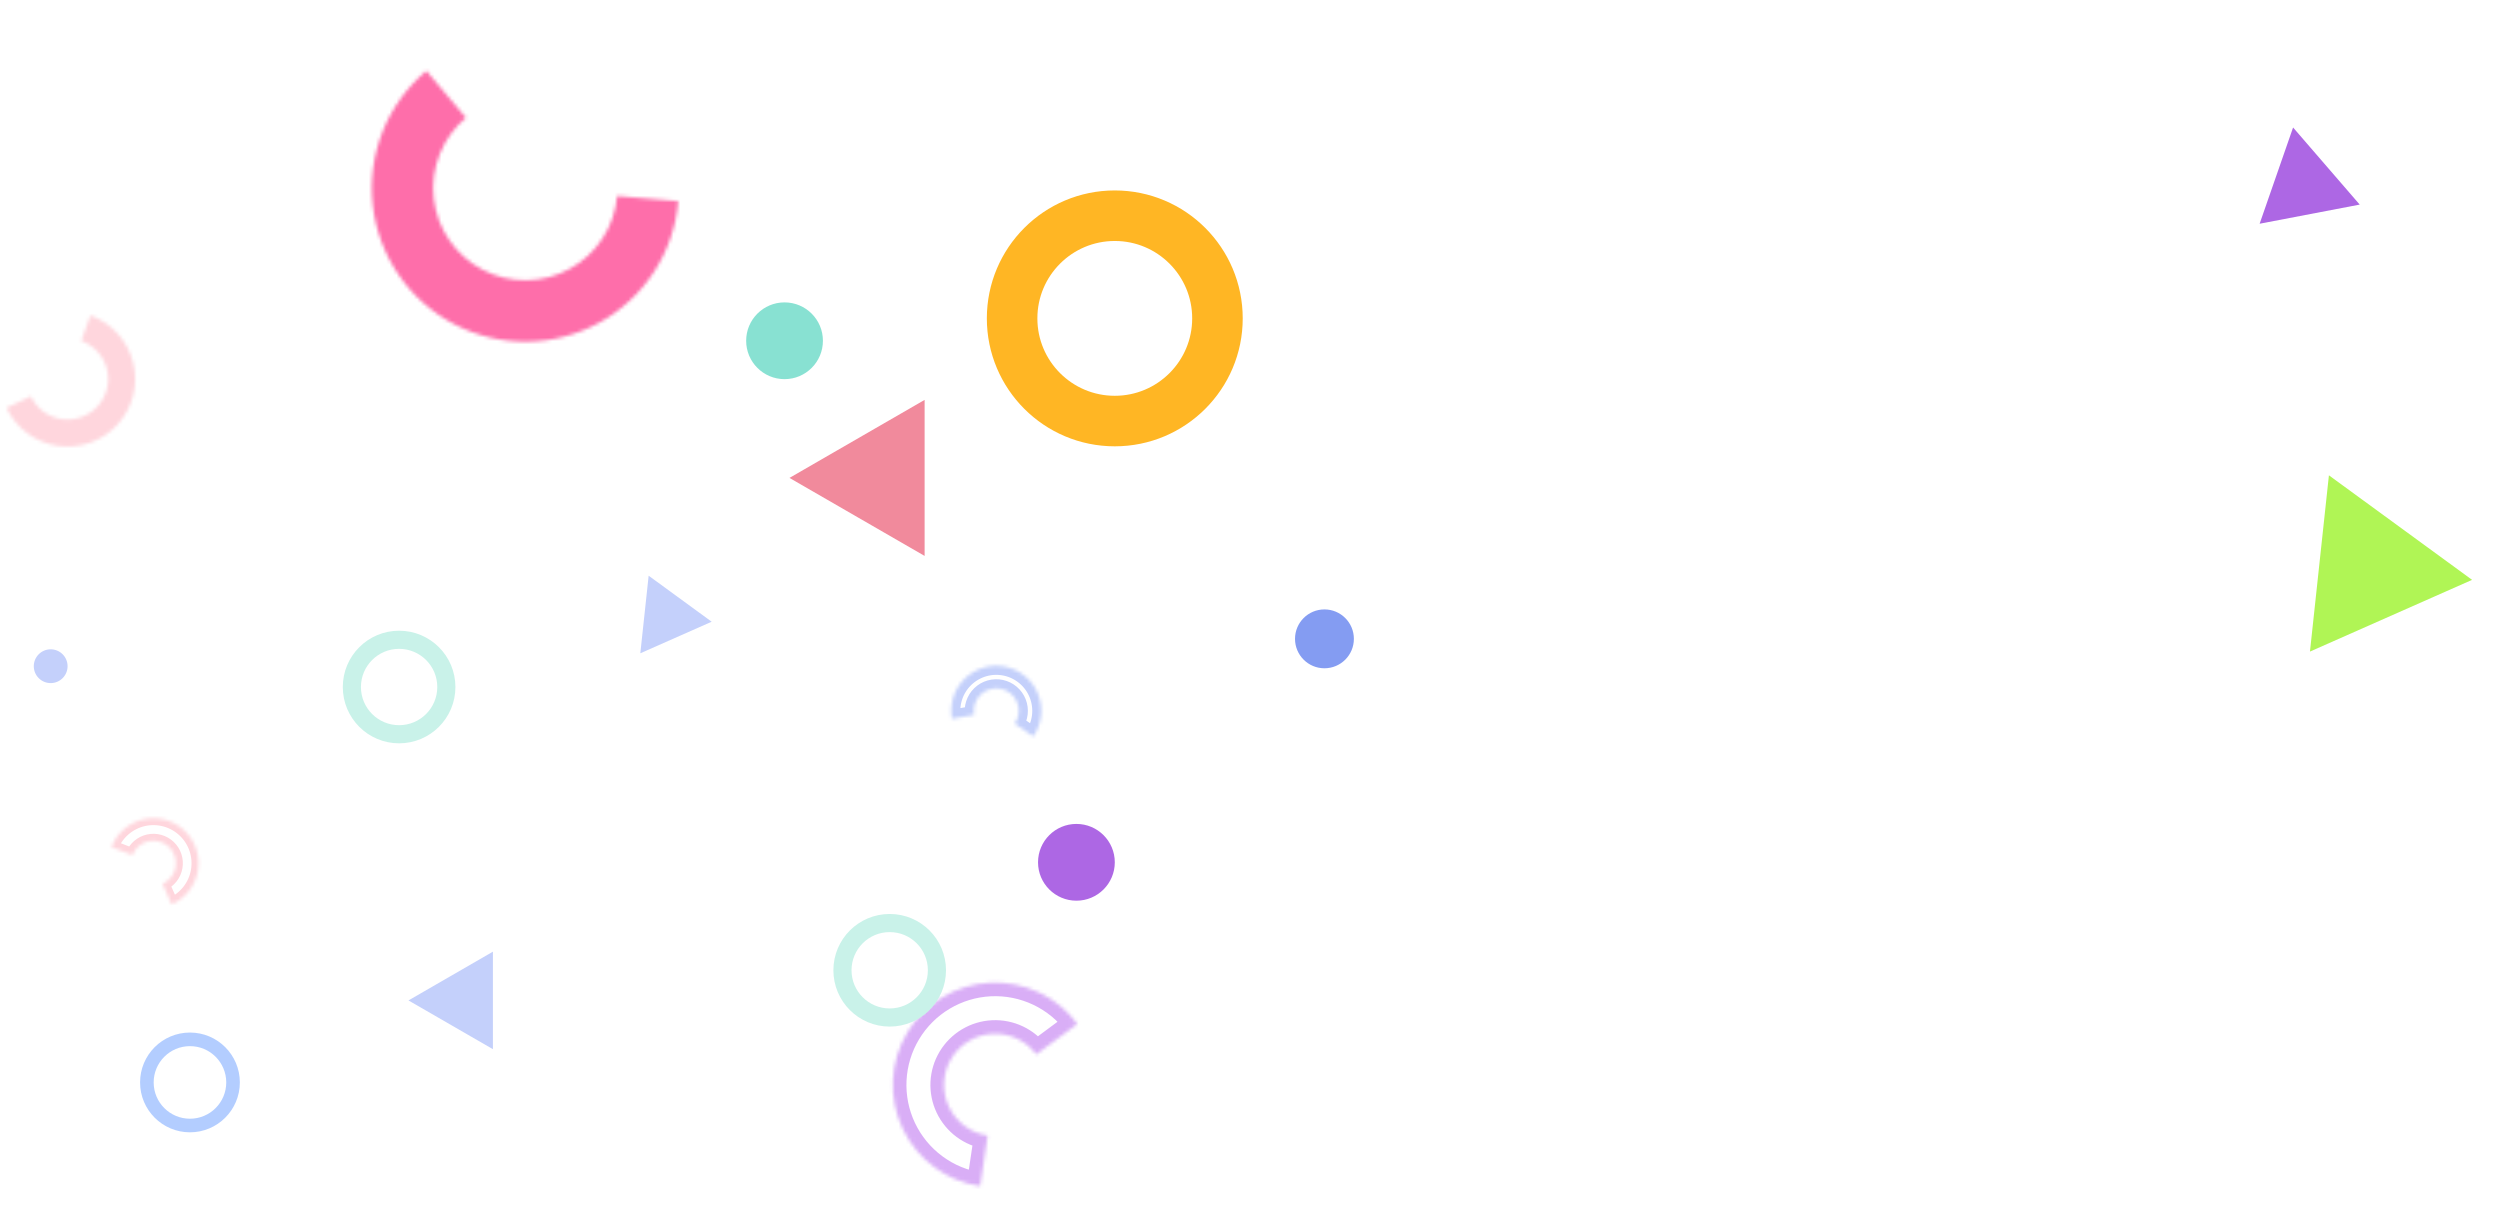 <svg width="722" height="349" viewBox="0 0 722 349" fill="none" xmlns="http://www.w3.org/2000/svg">
<path d="M672.59 137.271L713.938 167.463L667.117 188.176L672.59 137.271Z" fill="#B0F555"/>
<circle cx="321.949" cy="91.949" r="29.652" stroke="#FFB624" stroke-width="14.595"/>
<mask id="path-3-inside-1_184_8096" fill="white">
<path d="M195.893 58.096C195.275 65.362 192.875 72.362 188.905 78.479C184.935 84.595 179.518 89.638 173.134 93.16C166.75 96.683 159.596 98.576 152.305 98.674C145.014 98.771 137.811 97.069 131.336 93.717C124.86 90.366 119.31 85.469 115.179 79.461C111.047 73.453 108.462 66.519 107.65 59.273C106.839 52.026 107.827 44.692 110.527 37.919C113.228 31.145 117.557 25.143 123.131 20.442L134.564 34.001C131.22 36.821 128.622 40.423 127.002 44.487C125.382 48.55 124.789 52.951 125.276 57.299C125.762 61.647 127.314 65.807 129.793 69.412C132.272 73.017 135.601 75.955 139.487 77.966C143.372 79.977 147.694 80.998 152.068 80.94C156.443 80.881 160.735 79.745 164.566 77.632C168.397 75.518 171.647 72.492 174.029 68.823C176.41 65.153 177.851 60.953 178.221 56.593L195.893 58.096Z"/>
</mask>
<path d="M195.893 58.096C195.275 65.362 192.875 72.362 188.905 78.479C184.935 84.595 179.518 89.638 173.134 93.16C166.75 96.683 159.596 98.576 152.305 98.674C145.014 98.771 137.811 97.069 131.336 93.717C124.86 90.366 119.31 85.469 115.179 79.461C111.047 73.453 108.462 66.519 107.65 59.273C106.839 52.026 107.827 44.692 110.527 37.919C113.228 31.145 117.557 25.143 123.131 20.442L134.564 34.001C131.22 36.821 128.622 40.423 127.002 44.487C125.382 48.55 124.789 52.951 125.276 57.299C125.762 61.647 127.314 65.807 129.793 69.412C132.272 73.017 135.601 75.955 139.487 77.966C143.372 79.977 147.694 80.998 152.068 80.94C156.443 80.881 160.735 79.745 164.566 77.632C168.397 75.518 171.647 72.492 174.029 68.823C176.41 65.153 177.851 60.953 178.221 56.593L195.893 58.096Z" stroke="#FE6EAA" stroke-width="29.189" mask="url(#path-3-inside-1_184_8096)"/>
<path d="M662.243 36.822L681.482 59.086L652.581 64.615L662.243 36.822Z" fill="#AD67E4"/>
<circle cx="310.868" cy="249.035" r="11.085" fill="#AD67E4"/>
<g opacity="0.5">
<circle cx="54.861" cy="312.606" r="12.443" stroke="#4D8BFF" stroke-opacity="0.85" stroke-width="3.929"/>
<circle cx="226.575" cy="98.414" r="11.085" fill="#12C4A6"/>
<mask id="path-8-inside-2_184_8096" fill="white">
<path d="M283.065 342.567C278.256 341.853 273.698 339.964 269.794 337.067C265.89 334.171 262.761 330.357 260.683 325.962C258.606 321.567 257.644 316.728 257.883 311.873C258.123 307.018 259.556 302.297 262.055 298.128C264.555 293.958 268.044 290.47 272.214 287.972C276.384 285.473 281.106 284.042 285.961 283.804C290.816 283.567 295.655 284.53 300.049 286.609C304.443 288.688 308.257 291.819 311.152 295.724L299.279 304.526C297.832 302.573 295.925 301.008 293.728 299.969C291.531 298.929 289.111 298.447 286.684 298.566C284.256 298.685 281.895 299.401 279.811 300.65C277.726 301.899 275.981 303.643 274.731 305.728C273.481 307.812 272.765 310.173 272.645 312.601C272.525 315.028 273.006 317.448 274.045 319.645C275.084 321.842 276.649 323.75 278.601 325.198C280.553 326.646 282.832 327.59 285.236 327.947L283.065 342.567Z"/>
</mask>
<path d="M283.065 342.567C278.256 341.853 273.698 339.964 269.794 337.067C265.89 334.171 262.761 330.357 260.683 325.962C258.606 321.567 257.644 316.728 257.883 311.873C258.123 307.018 259.556 302.297 262.055 298.128C264.555 293.958 268.044 290.47 272.214 287.972C276.384 285.473 281.106 284.042 285.961 283.804C290.816 283.567 295.655 284.53 300.049 286.609C304.443 288.688 308.257 291.819 311.152 295.724L299.279 304.526C297.832 302.573 295.925 301.008 293.728 299.969C291.531 298.929 289.111 298.447 286.684 298.566C284.256 298.685 281.895 299.401 279.811 300.65C277.726 301.899 275.981 303.643 274.731 305.728C273.481 307.812 272.765 310.173 272.645 312.601C272.525 315.028 273.006 317.448 274.045 319.645C275.084 321.842 276.649 323.75 278.601 325.198C280.553 326.646 282.832 327.59 285.236 327.947L283.065 342.567Z" stroke="#B45EEE" stroke-width="7.858" mask="url(#path-8-inside-2_184_8096)"/>
</g>
<path d="M187.331 166.264L205.53 179.552L184.923 188.669L187.331 166.264Z" fill="#C4D0FB"/>
<path d="M228 138.019L267.03 115.486L267.03 160.553L228 138.019Z" fill="#F18A9C"/>
<path d="M142.356 274.84L142.356 303.007L117.963 288.924L142.356 274.84Z" fill="#C4D0FB"/>
<circle cx="115.262" cy="198.411" r="13.643" stroke="#C9F2E9" stroke-width="5.239"/>
<mask id="path-13-inside-3_184_8096" fill="white">
<path d="M26.104 91.091C29.125 92.175 31.832 93.987 33.985 96.367C36.138 98.746 37.672 101.62 38.449 104.734C39.226 107.848 39.223 111.105 38.441 114.218C37.658 117.33 36.121 120.201 33.963 122.577C31.806 124.954 29.096 126.761 26.074 127.84C23.051 128.918 19.809 129.235 16.635 128.761C13.461 128.288 10.453 127.039 7.877 125.125C5.301 123.211 3.236 120.691 1.867 117.789L8.926 114.458C9.748 116.199 10.986 117.711 12.532 118.859C14.078 120.007 15.883 120.757 17.787 121.041C19.692 121.325 21.637 121.135 23.45 120.488C25.264 119.841 26.89 118.756 28.184 117.331C29.478 115.905 30.401 114.182 30.87 112.315C31.34 110.447 31.341 108.493 30.875 106.625C30.409 104.756 29.489 103.032 28.197 101.604C26.905 100.176 25.281 99.089 23.469 98.439L26.104 91.091Z"/>
</mask>
<path d="M26.104 91.091C29.125 92.175 31.832 93.987 33.985 96.367C36.138 98.746 37.672 101.62 38.449 104.734C39.226 107.848 39.223 111.105 38.441 114.218C37.658 117.33 36.121 120.201 33.963 122.577C31.806 124.954 29.096 126.761 26.074 127.84C23.051 128.918 19.809 129.235 16.635 128.761C13.461 128.288 10.453 127.039 7.877 125.125C5.301 123.211 3.236 120.691 1.867 117.789L8.926 114.458C9.748 116.199 10.986 117.711 12.532 118.859C14.078 120.007 15.883 120.757 17.787 121.041C19.692 121.325 21.637 121.135 23.45 120.488C25.264 119.841 26.89 118.756 28.184 117.331C29.478 115.905 30.401 114.182 30.87 112.315C31.34 110.447 31.341 108.493 30.875 106.625C30.409 104.756 29.489 103.032 28.197 101.604C26.905 100.176 25.281 99.089 23.469 98.439L26.104 91.091Z" stroke="#FFD6DD" stroke-width="10.478" mask="url(#path-13-inside-3_184_8096)"/>
<mask id="path-14-inside-4_184_8096" fill="white">
<path d="M274.925 207.605C274.544 205.5 274.687 203.333 275.344 201.297C276 199.261 277.148 197.417 278.687 195.931C280.225 194.444 282.107 193.36 284.165 192.774C286.222 192.188 288.393 192.119 290.484 192.573C292.575 193.026 294.521 193.988 296.152 195.374C297.782 196.759 299.045 198.525 299.83 200.516C300.615 202.506 300.896 204.659 300.65 206.785C300.404 208.91 299.637 210.942 298.418 212.7L293.072 208.993C293.682 208.114 294.065 207.098 294.188 206.036C294.311 204.973 294.171 203.897 293.778 202.901C293.386 201.906 292.754 201.023 291.939 200.33C291.124 199.638 290.151 199.156 289.105 198.93C288.06 198.703 286.974 198.738 285.946 199.031C284.917 199.323 283.976 199.866 283.207 200.609C282.437 201.352 281.863 202.274 281.535 203.292C281.207 204.31 281.135 205.394 281.326 206.446L274.925 207.605Z"/>
</mask>
<path d="M274.925 207.605C274.544 205.5 274.687 203.333 275.344 201.297C276 199.261 277.148 197.417 278.687 195.931C280.225 194.444 282.107 193.36 284.165 192.774C286.222 192.188 288.393 192.119 290.484 192.573C292.575 193.026 294.521 193.988 296.152 195.374C297.782 196.759 299.045 198.525 299.83 200.516C300.615 202.506 300.896 204.659 300.65 206.785C300.404 208.91 299.637 210.942 298.418 212.7L293.072 208.993C293.682 208.114 294.065 207.098 294.188 206.036C294.311 204.973 294.171 203.897 293.778 202.901C293.386 201.906 292.754 201.023 291.939 200.33C291.124 199.638 290.151 199.156 289.105 198.93C288.06 198.703 286.974 198.738 285.946 199.031C284.917 199.323 283.976 199.866 283.207 200.609C282.437 201.352 281.863 202.274 281.535 203.292C281.207 204.31 281.135 205.394 281.326 206.446L274.925 207.605Z" stroke="#C4D0FB" stroke-width="5.239" mask="url(#path-14-inside-4_184_8096)"/>
<circle cx="256.945" cy="280.215" r="13.643" stroke="#C9F2E9" stroke-width="5.239"/>
<mask id="path-16-inside-5_184_8096" fill="white">
<path d="M32.167 244.621C32.938 242.625 34.188 240.849 35.808 239.452C37.428 238.055 39.368 237.079 41.456 236.61C43.543 236.141 45.714 236.195 47.776 236.766C49.838 237.337 51.727 238.407 53.277 239.883C54.826 241.358 55.988 243.193 56.659 245.224C57.33 247.256 57.489 249.421 57.123 251.529C56.757 253.637 55.877 255.623 54.561 257.309C53.244 258.996 51.532 260.331 49.576 261.198L46.941 255.251C47.919 254.818 48.775 254.15 49.433 253.307C50.091 252.463 50.531 251.471 50.714 250.417C50.897 249.363 50.817 248.28 50.482 247.264C50.146 246.248 49.566 245.331 48.791 244.593C48.016 243.856 47.072 243.32 46.041 243.035C45.01 242.75 43.924 242.723 42.88 242.957C41.837 243.191 40.867 243.679 40.057 244.378C39.247 245.077 38.621 245.964 38.236 246.962L32.167 244.621Z"/>
</mask>
<path d="M32.167 244.621C32.938 242.625 34.188 240.849 35.808 239.452C37.428 238.055 39.368 237.079 41.456 236.61C43.543 236.141 45.714 236.195 47.776 236.766C49.838 237.337 51.727 238.407 53.277 239.883C54.826 241.358 55.988 243.193 56.659 245.224C57.33 247.256 57.489 249.421 57.123 251.529C56.757 253.637 55.877 255.623 54.561 257.309C53.244 258.996 51.532 260.331 49.576 261.198L46.941 255.251C47.919 254.818 48.775 254.15 49.433 253.307C50.091 252.463 50.531 251.471 50.714 250.417C50.897 249.363 50.817 248.28 50.482 247.264C50.146 246.248 49.566 245.331 48.791 244.593C48.016 243.856 47.072 243.32 46.041 243.035C45.01 242.75 43.924 242.723 42.88 242.957C41.837 243.191 40.867 243.679 40.057 244.378C39.247 245.077 38.621 245.964 38.236 246.962L32.167 244.621Z" stroke="#FFD6DD" stroke-width="4" mask="url(#path-16-inside-5_184_8096)"/>
<circle cx="382.5" cy="184.5" r="8.5" fill="#849CF2"/>
<circle cx="14.636" cy="192.4" r="4.879" fill="#C4D0FB"/>
</svg>
